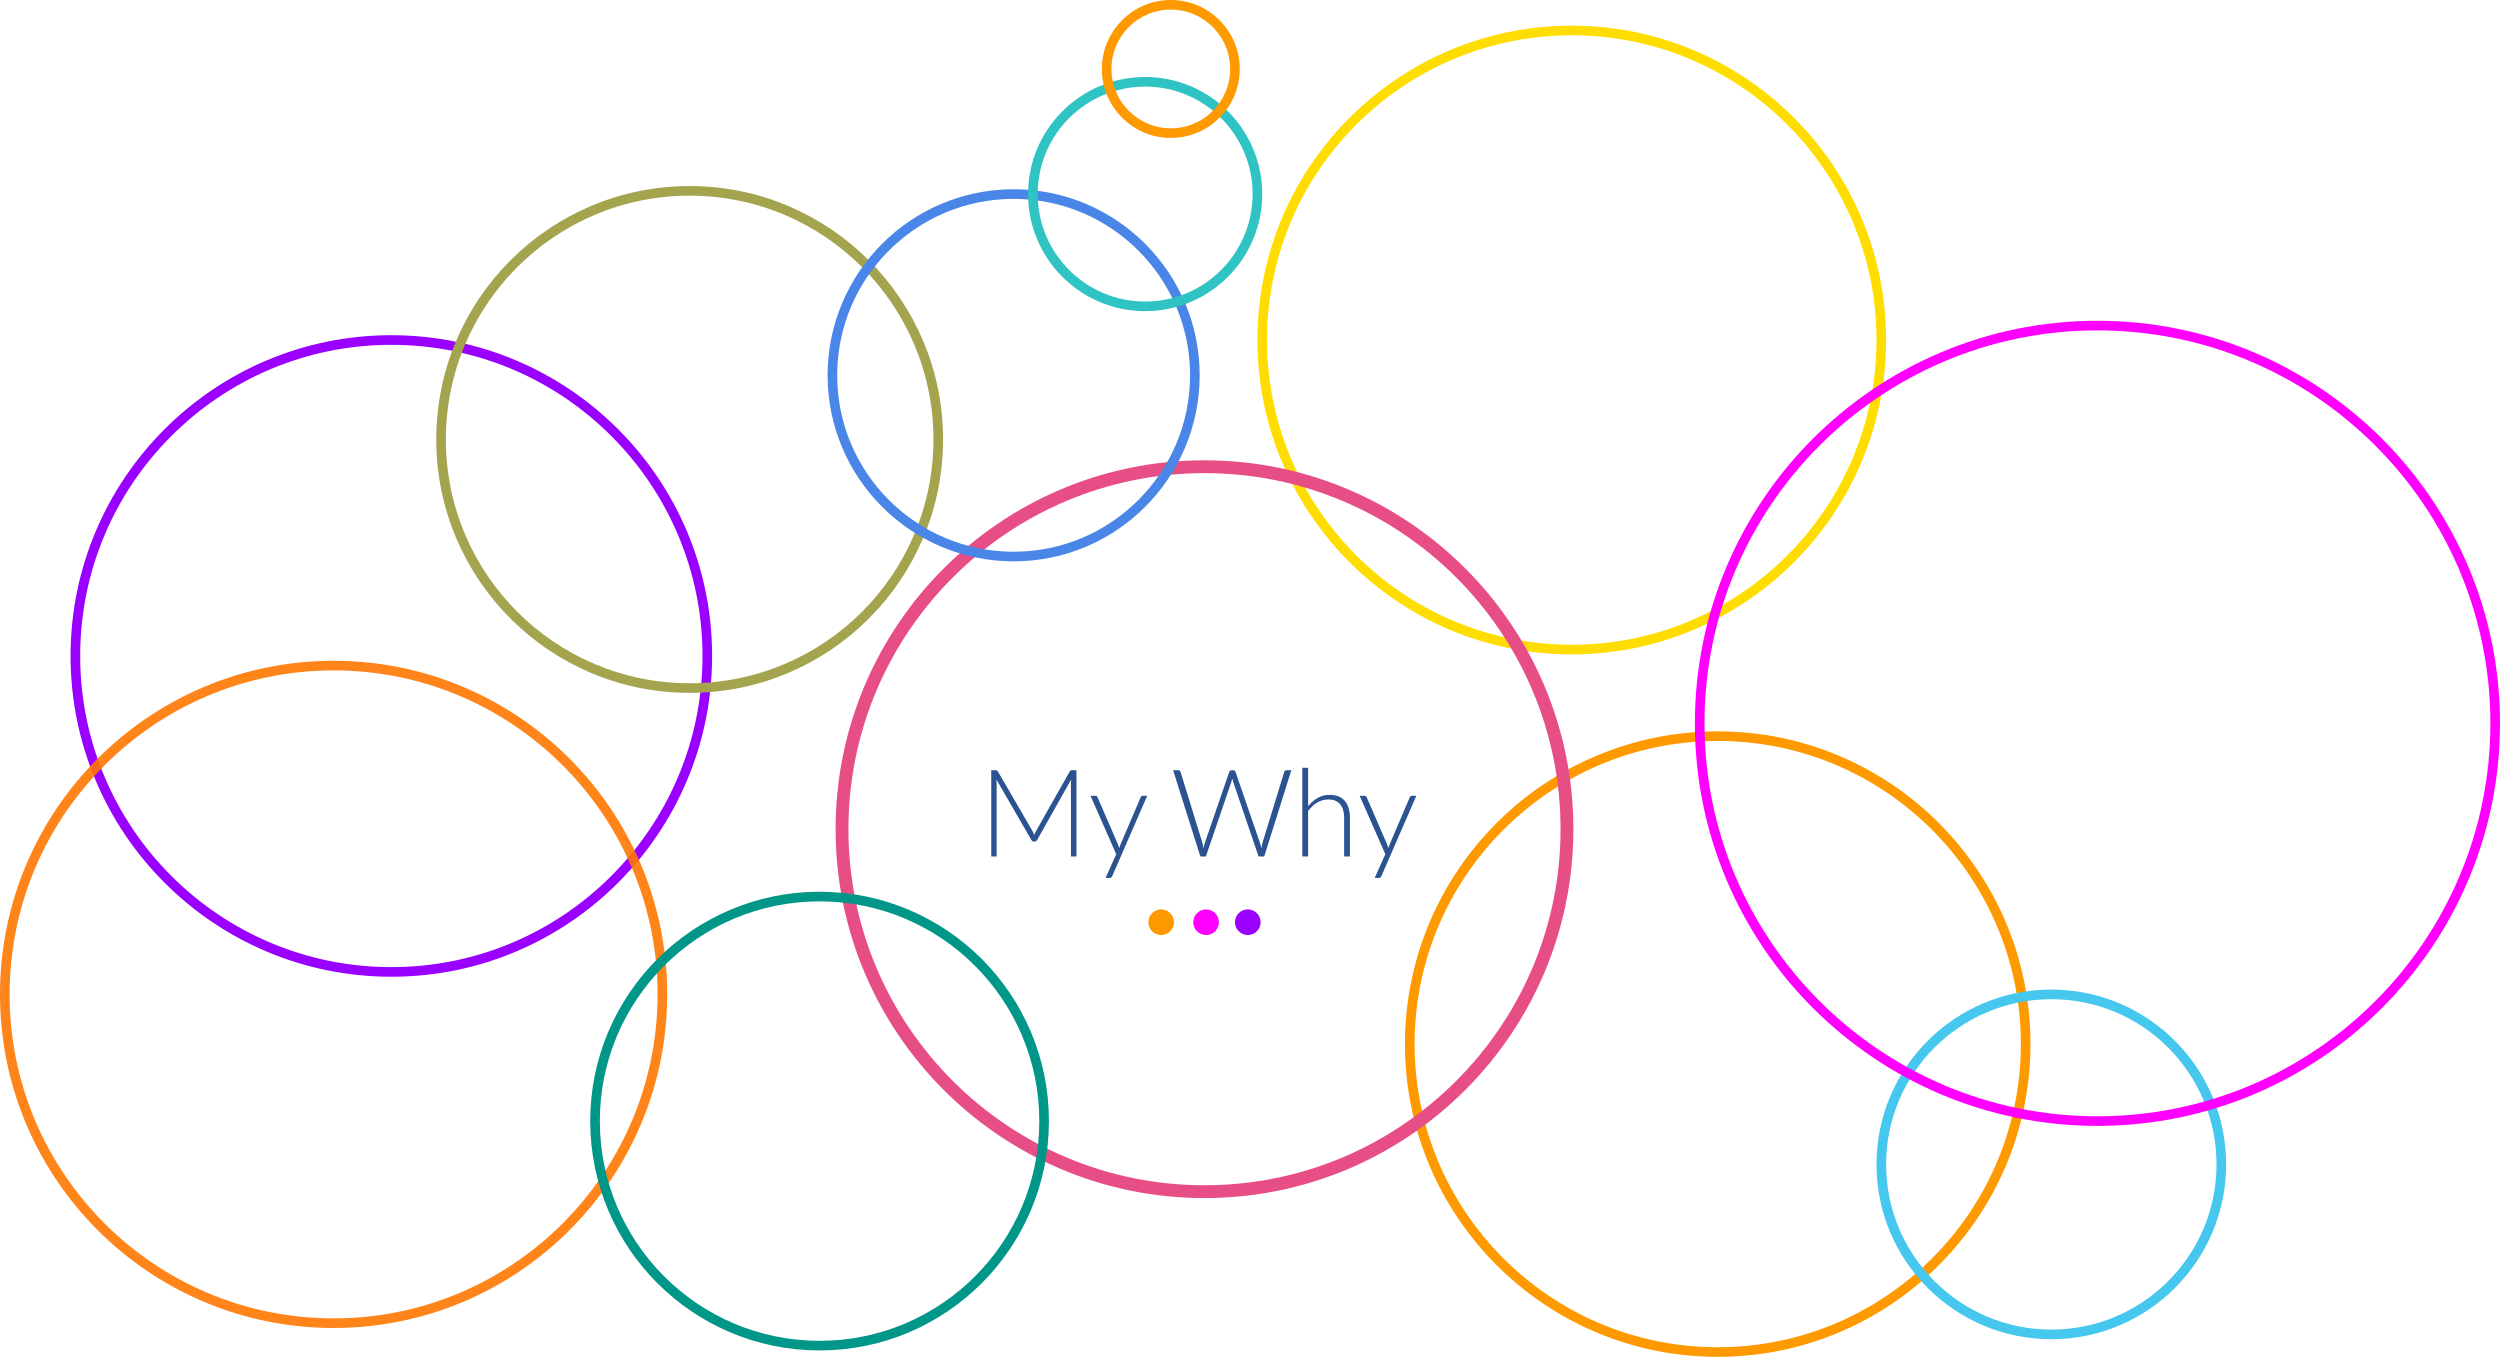 <?xml version="1.0" standalone="no"?><!-- Generator: Gravit.io --><svg xmlns="http://www.w3.org/2000/svg" xmlns:xlink="http://www.w3.org/1999/xlink" style="isolation:isolate" viewBox="103.25 23.25 389.688 211.5" width="389.688" height="211.5"><g id="Group"><path d=" M 115 125.5 C 115 98.32 137.07 76.25 164.25 76.25 C 191.43 76.25 213.5 98.32 213.5 125.5 C 213.5 152.68 191.43 174.75 164.25 174.75 C 137.07 174.75 115 152.68 115 125.5 Z " fill="none" vector-effect="non-scaling-stroke" stroke-width="1.5" stroke="rgb(153,0,255)" stroke-linejoin="round" stroke-linecap="butt" stroke-miterlimit="1.414"/><path d=" M 323 186 C 323 159.51 344.51 138 371 138 C 397.49 138 419 159.51 419 186 C 419 212.49 397.49 234 371 234 C 344.51 234 323 212.49 323 186 Z " fill="none" vector-effect="non-scaling-stroke" stroke-width="1.5" stroke="rgb(255,153,0)" stroke-linejoin="round" stroke-linecap="butt" stroke-miterlimit="1.414"/><path d=" M 300 76.25 C 300 49.62 321.62 28 348.25 28 C 374.88 28 396.5 49.62 396.5 76.25 C 396.5 102.88 374.88 124.5 348.25 124.5 C 321.62 124.5 300 102.88 300 76.25 Z " fill="none" vector-effect="non-scaling-stroke" stroke-width="1.5" stroke="rgb(255,221,0)" stroke-linejoin="round" stroke-linecap="butt" stroke-miterlimit="1.414"/><path d=" M 234.5 152.5 C 234.5 121.32 259.82 96 291 96 C 322.18 96 347.5 121.32 347.5 152.5 C 347.5 183.68 322.18 209 291 209 C 259.82 209 234.5 183.68 234.5 152.5 Z " fill="none" vector-effect="non-scaling-stroke" stroke-width="2" stroke="rgb(232,78,134)" stroke-linejoin="round" stroke-linecap="butt" stroke-miterlimit="1.414"/><path d=" M 396.5 204.75 C 396.5 190.12 408.37 178.25 423 178.25 C 437.63 178.25 449.5 190.12 449.5 204.75 C 449.5 219.38 437.63 231.25 423 231.25 C 408.37 231.25 396.5 219.38 396.5 204.75 Z " fill="none" vector-effect="non-scaling-stroke" stroke-width="1.5" stroke="rgb(70,199,238)" stroke-linejoin="round" stroke-linecap="butt" stroke-miterlimit="1.414"/><path d=" M 286.25 167 C 286.25 165.9 285.35 165 284.25 165 C 283.15 165 282.25 165.9 282.25 167 C 282.25 168.1 283.15 169 284.25 169 C 285.35 169 286.25 168.1 286.25 167 Z " fill="rgb(255,153,0)"/><path d=" M 293.25 167 C 293.25 165.9 292.35 165 291.25 165 C 290.15 165 289.25 165.9 289.25 167 C 289.25 168.1 290.15 169 291.25 169 C 292.35 169 293.25 168.1 293.25 167 Z " fill="rgb(255,0,255)"/><path d=" M 299.75 167 C 299.75 165.9 298.85 165 297.75 165 C 296.65 165 295.75 165.9 295.75 167 C 295.75 168.1 296.65 169 297.75 169 C 298.85 169 299.75 168.1 299.75 167 Z " fill="rgb(153,0,255)"/><path d=" M 104 178.25 C 104 149.96 126.96 127 155.25 127 C 183.54 127 206.5 149.96 206.5 178.25 C 206.5 206.54 183.54 229.5 155.25 229.5 C 126.96 229.5 104 206.54 104 178.25 Z " fill="none" vector-effect="non-scaling-stroke" stroke-width="1.5" stroke="rgb(255,119,0)" stroke-opacity="0.9" stroke-linejoin="round" stroke-linecap="butt" stroke-miterlimit="1.414"/><path d=" M 172 91.75 C 172 70.36 189.36 53 210.75 53 C 232.14 53 249.5 70.36 249.5 91.75 C 249.5 113.14 232.14 130.5 210.75 130.5 C 189.36 130.5 172 113.14 172 91.75 Z " fill="none" vector-effect="non-scaling-stroke" stroke-width="1.5" stroke="rgb(164,164,79)" stroke-linejoin="round" stroke-linecap="butt" stroke-miterlimit="1.414"/><path d=" M 233 81.75 C 233 66.16 245.66 53.5 261.25 53.5 C 276.84 53.5 289.5 66.16 289.5 81.75 C 289.5 97.34 276.84 110 261.25 110 C 245.66 110 233 97.34 233 81.75 Z " fill="none" vector-effect="non-scaling-stroke" stroke-width="1.5" stroke="rgb(74,134,232)" stroke-linejoin="round" stroke-linecap="butt" stroke-miterlimit="1.414"/><path d=" M 264.25 53.5 C 264.25 43.84 272.09 36 281.75 36 C 291.41 36 299.25 43.84 299.25 53.5 C 299.25 63.16 291.41 71 281.75 71 C 272.09 71 264.25 63.16 264.25 53.5 Z " fill="none" vector-effect="non-scaling-stroke" stroke-width="1.5" stroke="rgb(47,195,195)" stroke-linejoin="round" stroke-linecap="butt" stroke-miterlimit="1.414"/><path d=" M 275.75 34 C 275.75 28.48 280.23 24 285.75 24 C 291.27 24 295.75 28.48 295.75 34 C 295.75 39.52 291.27 44 285.75 44 C 280.23 44 275.75 39.52 275.75 34 Z " fill="none" vector-effect="non-scaling-stroke" stroke-width="1.5" stroke="rgb(255,153,0)" stroke-linejoin="round" stroke-linecap="butt" stroke-miterlimit="1.414"/><path d=" M 196 198 C 196 178.68 211.68 163 231 163 C 250.32 163 266 178.68 266 198 C 266 217.32 250.32 233 231 233 C 211.68 233 196 217.32 196 198 Z " fill="none" vector-effect="non-scaling-stroke" stroke-width="1.5" stroke="rgb(0,150,136)" stroke-linejoin="round" stroke-linecap="butt" stroke-miterlimit="1.414"/><path d=" M 368.19 136 C 368.19 101.78 395.97 74 430.19 74 C 464.41 74 492.19 101.78 492.19 136 C 492.19 170.22 464.41 198 430.19 198 C 395.97 198 368.19 170.22 368.19 136 Z " fill="none" vector-effect="non-scaling-stroke" stroke-width="1.5" stroke="rgb(255,0,255)" stroke-linejoin="round" stroke-linecap="butt" stroke-miterlimit="1.414"/><path d=" M 290.35 156.75 L 286.11 143.31 L 286.92 143.31 L 286.92 143.31 Q 287.2 143.31 287.27 143.57 L 287.27 143.57 L 290.67 154.62 L 290.67 154.62 Q 290.72 154.81 290.76 155.02 L 290.76 155.02 L 290.76 155.02 Q 290.81 155.24 290.86 155.48 L 290.86 155.48 L 290.86 155.48 Q 290.9 155.24 290.95 155.02 L 290.95 155.02 L 290.95 155.02 Q 291 154.81 291.06 154.62 L 291.06 154.62 L 294.86 143.57 L 294.86 143.57 Q 294.9 143.46 295 143.39 L 295 143.39 L 295 143.39 Q 295.09 143.31 295.23 143.31 L 295.23 143.31 L 295.49 143.31 L 295.49 143.31 Q 295.62 143.31 295.71 143.38 L 295.71 143.38 L 295.71 143.38 Q 295.8 143.45 295.84 143.57 L 295.84 143.57 L 299.64 154.62 L 299.64 154.62 Q 299.71 154.81 299.76 155.01 L 299.76 155.01 L 299.76 155.01 Q 299.81 155.22 299.86 155.46 L 299.86 155.46 L 299.86 155.46 Q 299.91 155.23 299.95 155.02 L 299.95 155.02 L 299.95 155.02 Q 299.98 154.81 300.04 154.62 L 300.04 154.62 L 303.43 143.57 L 303.43 143.57 Q 303.46 143.46 303.56 143.39 L 303.56 143.39 L 303.56 143.39 Q 303.66 143.31 303.79 143.31 L 303.79 143.31 L 304.54 143.31 L 300.31 156.75 L 299.43 156.75 L 295.46 145.09 L 295.46 145.09 Q 295.39 144.86 295.33 144.6 L 295.33 144.6 L 295.33 144.6 Q 295.27 144.86 295.2 145.09 L 295.2 145.09 L 291.22 156.75 L 290.35 156.75 Z  M 307.15 156.75 L 306.25 156.75 L 306.25 142.93 L 307.15 142.93 L 307.15 148.92 L 307.15 148.92 Q 307.8 148.11 308.64 147.63 L 308.64 147.63 L 308.64 147.63 Q 309.48 147.15 310.53 147.15 L 310.53 147.15 L 310.53 147.15 Q 311.31 147.15 311.9 147.4 L 311.9 147.4 L 311.9 147.4 Q 312.5 147.64 312.89 148.11 L 312.89 148.11 L 312.89 148.11 Q 313.28 148.57 313.47 149.23 L 313.47 149.23 L 313.47 149.23 Q 313.67 149.88 313.67 150.71 L 313.67 150.71 L 313.67 156.75 L 312.77 156.75 L 312.77 150.71 L 312.77 150.71 Q 312.77 149.38 312.16 148.63 L 312.16 148.63 L 312.16 148.63 Q 311.56 147.87 310.3 147.87 L 310.3 147.87 L 310.3 147.87 Q 309.37 147.87 308.57 148.35 L 308.57 148.35 L 308.57 148.35 Q 307.77 148.83 307.15 149.67 L 307.15 149.67 L 307.15 156.75 Z  M 324.02 147.3 L 318.59 159.79 L 318.59 159.79 Q 318.53 159.93 318.44 160.01 L 318.44 160.01 L 318.44 160.01 Q 318.35 160.1 318.18 160.1 L 318.18 160.1 L 317.53 160.1 L 319.19 156.4 L 315.19 147.3 L 315.94 147.3 L 315.94 147.3 Q 316.09 147.3 316.17 147.37 L 316.17 147.37 L 316.17 147.37 Q 316.25 147.44 316.29 147.53 L 316.29 147.53 L 319.47 154.88 L 319.47 154.88 Q 319.53 155.02 319.57 155.17 L 319.57 155.17 L 319.57 155.17 Q 319.61 155.32 319.65 155.47 L 319.65 155.47 L 319.65 155.47 Q 319.7 155.32 319.75 155.17 L 319.75 155.17 L 319.75 155.17 Q 319.8 155.02 319.86 154.88 L 319.86 154.88 L 323 147.53 L 323 147.53 Q 323.05 147.42 323.14 147.36 L 323.14 147.36 L 323.14 147.36 Q 323.22 147.3 323.33 147.3 L 323.33 147.3 L 324.02 147.3 Z  M 264.22 152.84 L 264.22 152.84 L 264.22 152.84 Q 264.36 153.1 264.46 153.41 L 264.46 153.41 L 264.46 153.41 Q 264.52 153.26 264.58 153.11 L 264.58 153.11 L 264.58 153.11 Q 264.64 152.96 264.72 152.83 L 264.72 152.83 L 270 143.49 L 270 143.49 Q 270.08 143.37 270.15 143.34 L 270.15 143.34 L 270.15 143.34 Q 270.23 143.31 270.36 143.31 L 270.36 143.31 L 271.04 143.31 L 271.04 156.75 L 270.18 156.75 L 270.18 145.3 L 270.18 145.3 Q 270.18 145.05 270.21 144.77 L 270.21 144.77 L 264.92 154.17 L 264.92 154.17 Q 264.79 154.42 264.54 154.42 L 264.54 154.42 L 264.39 154.42 L 264.39 154.42 Q 264.15 154.42 264.01 154.17 L 264.01 154.17 L 258.57 144.76 L 258.57 144.76 Q 258.6 145.04 258.6 145.3 L 258.6 145.3 L 258.6 156.75 L 257.76 156.75 L 257.76 143.31 L 258.42 143.31 L 258.42 143.31 Q 258.56 143.31 258.64 143.34 L 258.64 143.34 L 258.64 143.34 Q 258.72 143.37 258.79 143.49 L 258.79 143.49 L 264.22 152.84 Z  M 282.07 147.3 L 276.63 159.79 L 276.63 159.79 Q 276.58 159.93 276.49 160.01 L 276.49 160.01 L 276.49 160.01 Q 276.4 160.1 276.23 160.1 L 276.23 160.1 L 275.58 160.1 L 277.24 156.4 L 273.24 147.3 L 273.99 147.3 L 273.99 147.3 Q 274.14 147.3 274.22 147.37 L 274.22 147.37 L 274.22 147.37 Q 274.3 147.44 274.33 147.53 L 274.33 147.53 L 277.52 154.88 L 277.52 154.88 Q 277.57 155.02 277.62 155.17 L 277.62 155.17 L 277.62 155.17 Q 277.66 155.32 277.7 155.47 L 277.7 155.47 L 277.7 155.47 Q 277.75 155.32 277.8 155.17 L 277.8 155.17 L 277.8 155.17 Q 277.85 155.02 277.91 154.88 L 277.91 154.88 L 281.05 147.53 L 281.05 147.53 Q 281.1 147.42 281.18 147.36 L 281.18 147.36 L 281.18 147.36 Q 281.27 147.3 281.37 147.3 L 281.37 147.3 L 282.07 147.3 Z " fill-rule="evenodd" fill="rgb(43,82,145)"/></g></svg>